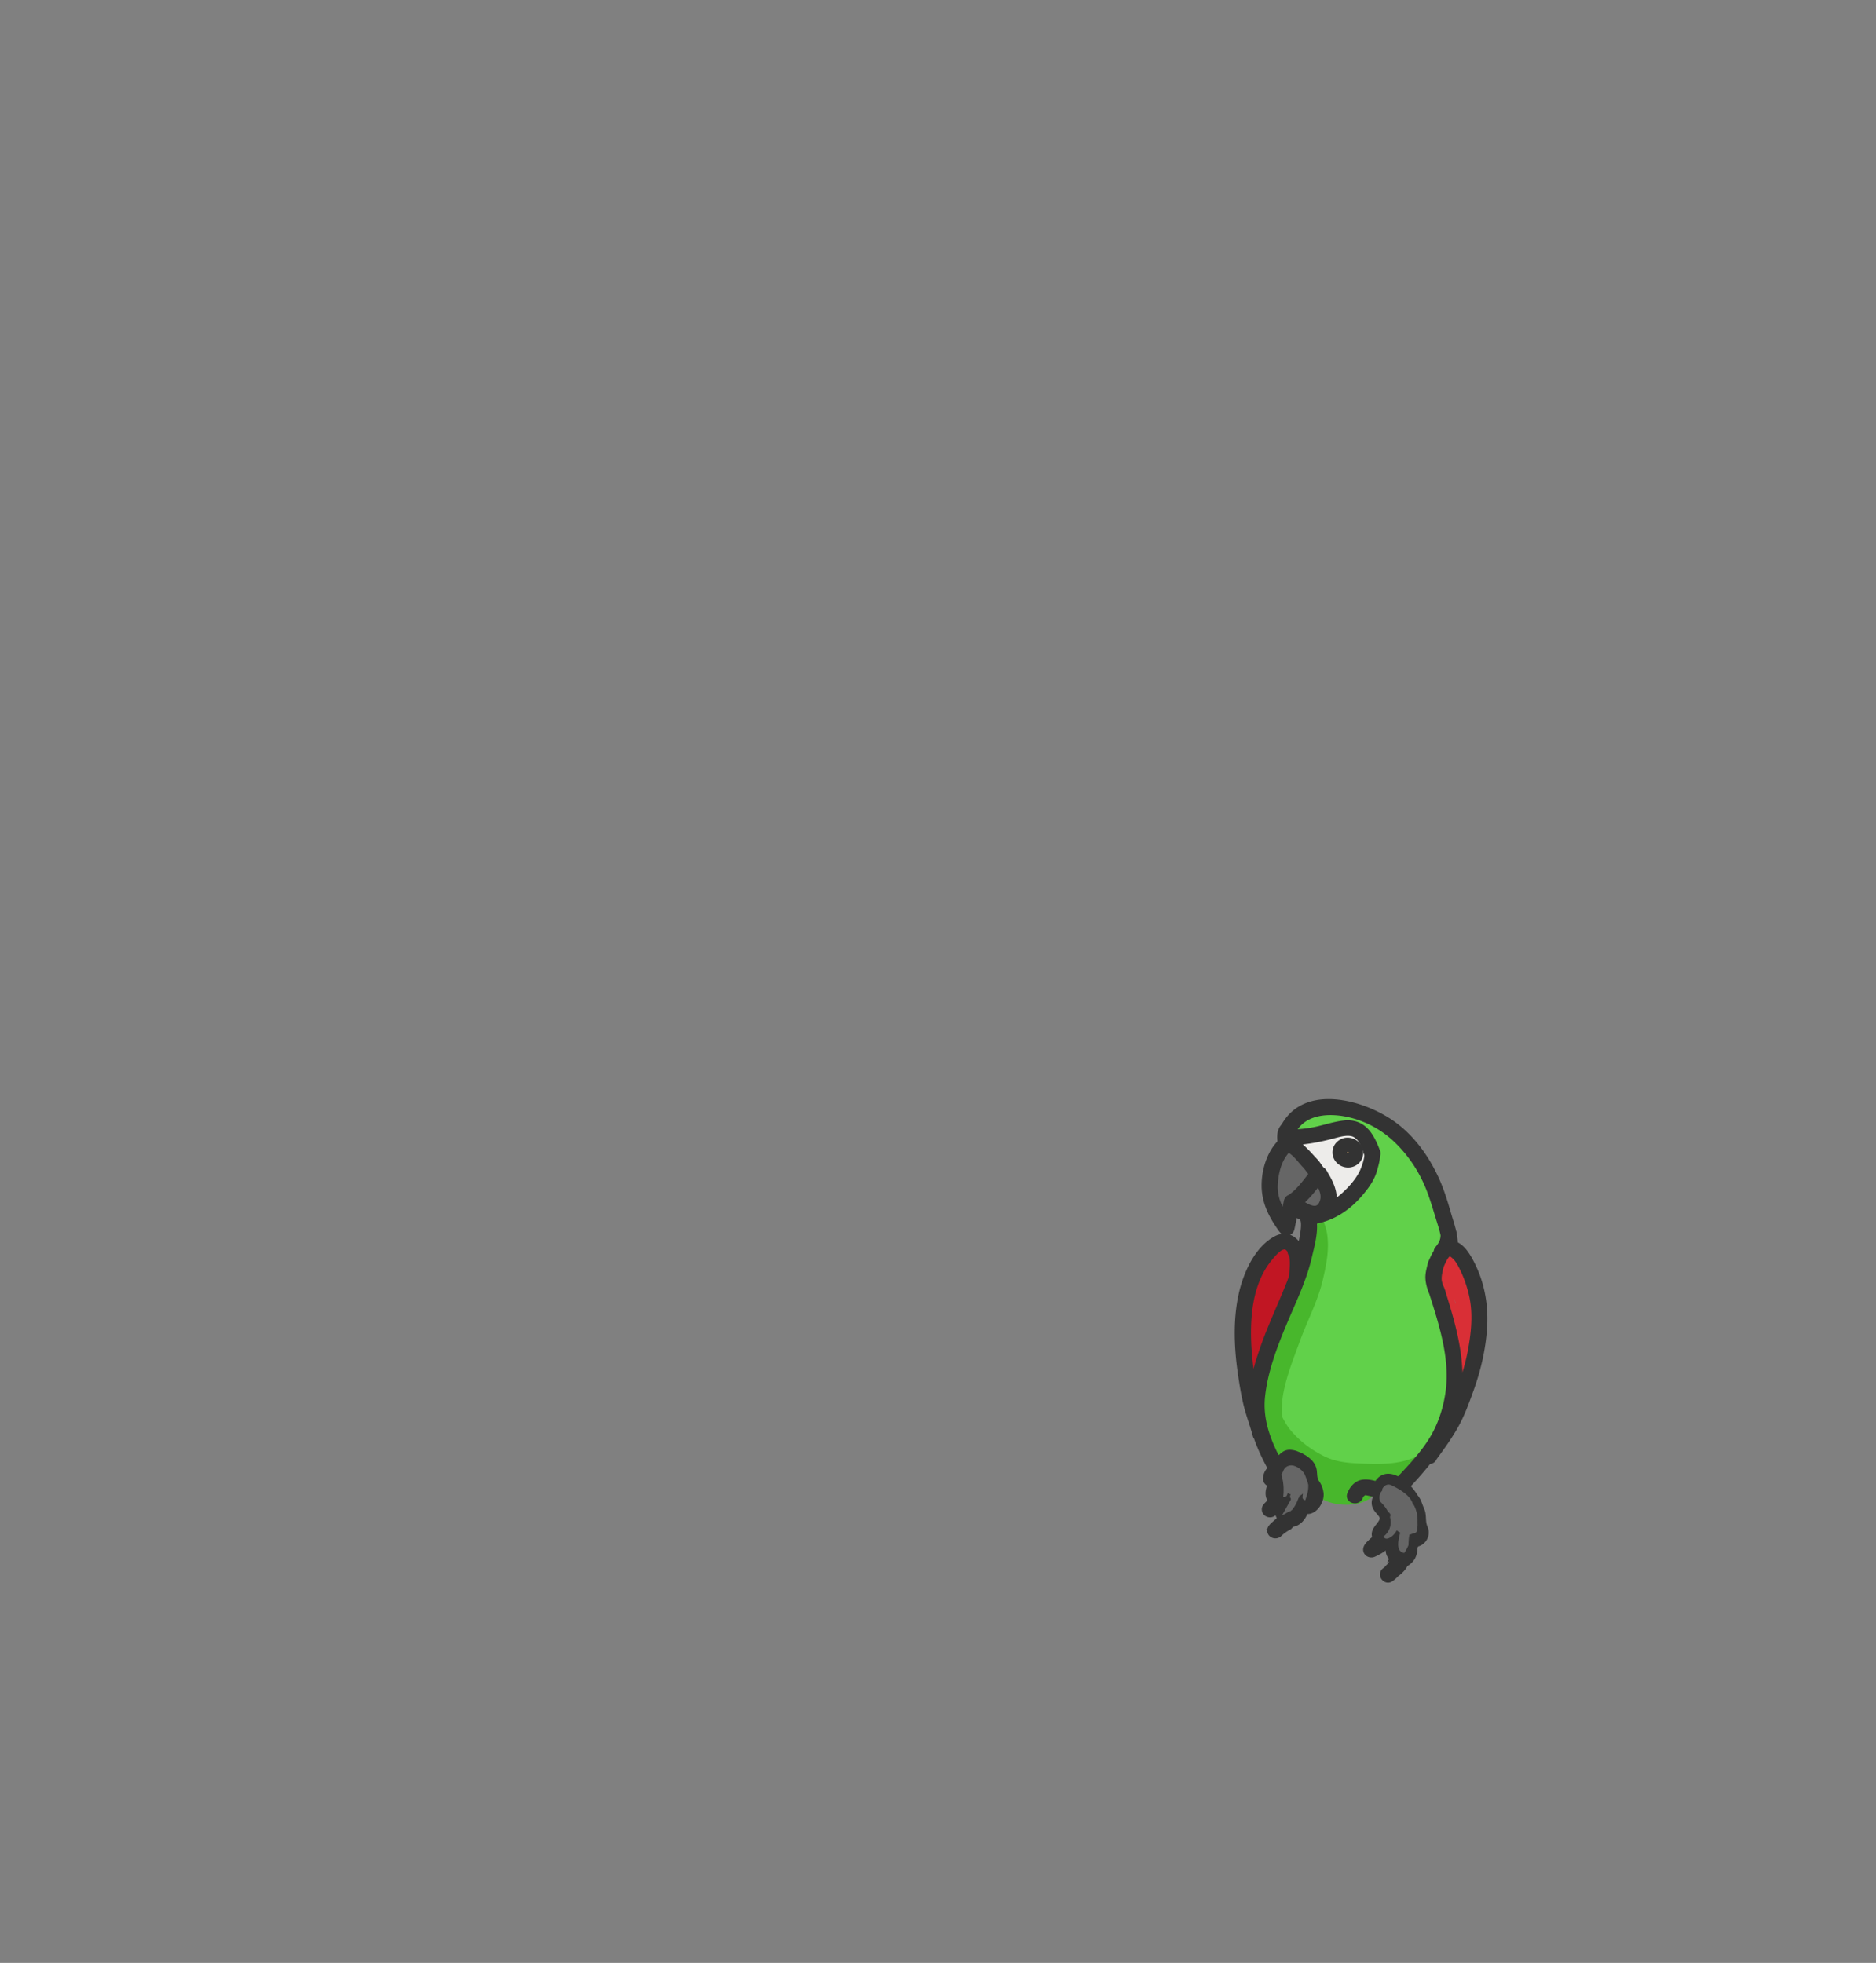 <svg width="1165" height="1219" xmlns="http://www.w3.org/2000/svg" xmlns:xlink="http://www.w3.org/1999/xlink"><rect width="100%" height="100%" fill="#808080" stroke="none"/><defs><path id="a" d="M.822.537h152.585V282.86H.822z"/><path id="c" d="M.822.537h152.585V282.86H.822z"/><path id="e" d="M.822.537h152.585V282.86H.822z"/><path id="g" d="M.822.537h152.585V282.86H.822z"/><path id="i" d="M.822.537h152.585V282.86H.822z"/></defs><g fill="none" fill-rule="evenodd"><g transform="scale(-1 1) rotate(-12 2900.914 4862.466)"><mask id="b" fill="#fff"><use xlink:href="#a"/></mask><path d="M36.657 78.252a2.156 2.156 0 0 0-.805-.944c-.251-1.63-2.098-2.155-3.45-1.59a2.806 2.806 0 0 0-.735.017c-6.35 1.02-11.512 8.493-15.05 13.053-4.242 5.468-8.202 12.339-9.094 19.236-.041.323-.075.636-.114.953-1.23 3.702-1.782 7.559-1.8 11.487-.114.415-.227.83-.36 1.25-1.499 4.706-.937 9.855-.747 14.685.203 5.177.402 10.366.574 15.544.12 3.675-1.002 7.5.528 11.006a.05.05 0 0 0 .015.024c.737 2.372 4.561 2.459 4.821.18.14-.374.137-.816-.042-1.312-.027-2.303 1.155-4.978 1.39-7.252.442-4.273 1.875-8.01 3.344-12.033 3.166-8.683 6.084-17.399 10.573-25.549 3.625-6.583 8.327-12.643 11.12-19.643 2.745-6.882 2.948-12.448-.168-19.112M21.76 107.244c.065-.194.127-.388.195-.582.505-.81.986-1.636 1.45-2.47a36.13 36.13 0 0 1-1.645 3.052" fill="#D92F36" fill-rule="nonzero" mask="url(#b)"/></g><g transform="scale(-1 1) rotate(-12 2900.914 4862.466)"><mask id="d" fill="#fff"><use xlink:href="#c"/></mask><path d="M149.21 130.44c.055-5.852-1.209-10.808-2.622-16.43-.48-1.906-1.25-3.898-2.092-5.68-1.32-2.785-1.782-5.811-3.078-8.602-1.584-3.408-3.664-7.037-8.045-6.575a4.92 4.92 0 0 0-2.196.795c-.61-.266-1.344-.264-2.097.214-5.981 3.795-7.022 11.362-6.13 18.045-.572 1.865-.377 3.632.003 5.739.765 4.25 1.397 8.504 2.12 12.764 2.88 16.958 10.325 34.778 6.442 52.134-.509 2.969 4.062 4.3 4.742 1.265.483-2.822 1.773-5.275 2.95-7.874 1.352-2.987 2.109-6.23 3.342-9.27 2.377-5.85 4.324-11.83 6.036-17.881 1.697-6.005.572-12.495.626-18.645" fill="#C11623" fill-rule="nonzero" mask="url(#d)"/></g><g transform="scale(-1 1) rotate(-12 2900.914 4862.466)"><mask id="f" fill="#fff"><use xlink:href="#e"/></mask><path d="M106.344 24.648c-3.171 0-3.171 4.754 0 4.754 3.17 0 3.171-4.754 0-4.754" fill="#BD9156" fill-rule="nonzero" mask="url(#f)"/></g><g transform="scale(-1 1) rotate(-12 2900.914 4862.466)"><mask id="h" fill="#fff"><use xlink:href="#g"/></mask><path d="M143.394 28.537a12.798 12.798 0 0 0-3.314-.296c-1.472-.548-3.004-1.637-4.036-2.205-2.92-1.612-6.536-2.39-9.625-3.657-5.319-2.18-10.312-4.486-15.824-6.251-3.377-1.084-8.867-.565-11.533 2.01-1.526 1.479-2.72 3.424-3.832 5.202-.4.64-.62 1.471-.832 2.318-.706 1.358-1.377 2.711-1.86 4.182-.287.872.048 1.694.65 2.267-.143 1.014-.132 1.99.012 2.667.964 4.56 1.034 9.315 3.206 13.6 1.367 2.693 3.154 5.014 5.128 7.318 2.284 2.672 4.005 5.058 5.762 8.08 1.23 2.116 4.516 1.109 4.58-1.202.244-8.543 4.53-13.377 10.74-18.986 3.867-3.492 11.084-10.197 17.225-10.615 1.145.27 2.329.362 3.553.15 2.426-.412 2.283-4.069 0-4.582M99.37 26.68c.165-.318.248-.63.273-.932.606-1.098 1.319-2.14 2.063-3.228 1.87-2.733 5.675-2.52 9.418-1.465-.79.667-1.183 1.753-.508 2.893 1.824 3.071-2.748 7.643-5.829 7.132-2.364-.394-4.022-2.142-6.097-3.112.226-.426.453-.854.68-1.288" fill="#EDECEA" fill-rule="nonzero" mask="url(#h)"/></g><g transform="scale(-1 1) rotate(-12 2900.914 4862.466)"><mask id="j" fill="#fff"><use xlink:href="#i"/></mask><path d="M144.255 21.284a.998.998 0 0 1-.221-.112c-.105-.519-.234-1.032-.41-1.318-.38-.628-.949-1.098-1.59-1.484-.301-.55-.566-1.04-.765-1.316-1.31-1.817-2.4-3.726-3.893-5.412-2.631-2.976-7.396-5.15-11.217-6.152-4.526-1.189-9.47-1.976-14.16-2.122-5.39-.17-9.647 2.316-14.88 2.615-4.85.278-7.76 2.179-12.163 3.767-3.632 1.312-6.78 2.692-9.863 5.014-3.198 2.407-6.276 4.465-9.224 7.21-3.082 2.868-7.048 6.58-8.623 10.482-.06.15-.095.29-.124.431-3.114 2.359-5.813 5.739-8.315 8.644-1.443 1.672-2.052 3.677-2.784 5.695-1.105 3.033-2.77 6.027-4.367 8.848-2.443 4.315-7.023 8.954-6.666 14.262.113 1.68 1.211 4.523 1.77 5.976.434 1.127 1.847 2.397 2.424 3.452-.233.451-.317 1-.135 1.63 2.777 9.625-1.494 18.862-6.516 27.057-2.445 3.993-5.597 7.525-7.76 11.726-2.213 4.298-4.589 8.496-6.625 12.883a2.36 2.36 0 0 0 .136 2.316c-.714.905-.977 1.77-1.18 2.975-.49 2.898-1.283 5.382-2.548 8.085-2.55 5.45-2.487 10.987-2.62 16.841-.145 6.373-2.023 11.634-.062 17.981.989 3.19 1.395 6.525 2.26 9.75.812 3.02 3.02 5.38 3.89 8.32.183.618.539 1.039.976 1.311.048.3.166.608.379.92 1.528 2.27 2.37 4.834 3.91 7.128 1.614 2.403 3.156 4.87 4.479 7.434 1.629 3.162 3.975 7.452 8.307 7.374 2.636-.048 4.413.429 6.735 1.625 1.458.751 1.358 2.76 3 3.559 4.3 2.092 11.246 1.49 11.963 7.346.018.125.051.239.081.355 0 1.188.795 2.378 2.38 2.378h20.042c1.146 0 1.87-.624 2.19-1.416 2.06-.668 4.468-2.03 5.1-4.014 1.01-3.175.9-6.051 4.066-8.257 2.085-1.457 7.023-3.102 9.412-1.765 1.857 1.039 3.383 1.882 4.798 3.462.636.712 2.168 1.29 3.122.97 3.03-1.022 4.408-4.956 6.313-7.245.384-.46.75-.944 1.105-1.443a10.812 10.812 0 0 0 2.645-4.064c.453-.616.854-1.255 1.206-1.93 1.041-1.565 2.156-3.035 3.495-4.21 3.103-2.724 4.038-7.867 5.256-11.567 1.789-5.435 1.926-10.676 1.786-16.322-.14-5.716.47-11.362.164-17.096-.063-1.188-.848-1.911-1.774-2.175-.062-3.697.24-7.58-.371-11.16-.643-3.76-2.296-7.107-3.97-10.498-.186-1.703-.57-3.303-1.102-4.976-.796-2.486-1.12-4.71-1.39-7.333-.57-5.52-1.962-10.912-2.705-16.407-.727-5.388-.084-11.042-.433-16.485-.178-2.778-.562-5.496-.494-8.282.08-3.195 1.469-5.857 1.05-9.113-.005-.059-.025-.109-.036-.164.732-.674 1.081-1.72.44-2.82-2.332-4.002-8.724-3.673-12.026-6.61-2.019-1.797-4.24-3.65-5.803-5.838-1.408-1.976-2.667-4.021-4.817-5.288-.08-.047-.162-.076-.242-.111-.715-1.693-1.334-3.417-2.045-4.887-1.74-3.6-2.515-7.704-3.51-11.59-1.067-4.161-1.814-10.268-.938-14.511.702-3.402 5.88-10.57 10.165-10.833 1.241-.077 1.987-.862 2.254-1.77 7.033.19 12.818 4.556 19.102 7.034 5.763 2.27 11.634 4.697 17.87 5.317.02.002.04-.001.063 0 .192.272.414.548.658.849 1.118 1.372 2.716.858 3.53-.272 1.843-.58 2.247-3.794-.155-4.654" fill="#61D14A" fill-rule="nonzero" mask="url(#j)"/></g><path d="M788.012 840.266c4.43-12.553 9.55-24.777 15.173-36.838 3.903-8.375 5.783-17.365 7.703-26.327 1.212-5.666 2.574-12.024.755-17.712-1.83-5.733 5.695-9.111 8.787-3.733 6.849 11.918 3.982 26.51 1.052 39.104-3.061 13.16-9.558 25.254-14.182 37.931-3.864 10.588-8.067 20.933-10.247 32.036-.967 4.927-1.185 9.975-.912 14.991 1.533 2.905 3.093 5.805 5.193 8.335 5.769 6.953 13.33 12.653 21.553 16.588 7.544 3.61 16.133 4.073 24.349 4.333 12.98.412 23.08.314 34.857-5.486 2.24-1.103 4.68.351 5.518 2.339-.066.006-.128.001-.196.016-.162.034-.31.088-.47.129-.606-1.211-2.491-1.633-3.47-.128a22.07 22.07 0 0 0-1.61 2.955c-2.563 2.37-4.38 5.7-6.19 8.776-4.917 2-10.381 3.02-15.764 3.603.34.774.5 1.622.407 2.46a4.836 4.836 0 0 1-1.904 3.32l-1.113.63a5.182 5.182 0 0 1-2.561.35c-.333-.084-.664-.166-.997-.251-4.82 6.194-14.731 7.49-22.23 6.522-8.094-1.045-14.31-4.352-18.611-11.12-1.841-2.894-.577-5.971 1.732-7.768-4.951-2.555-9.646-6.019-13.931-9.837-2.208 3.494-6.962 5.393-10.545 1.746-7.962-8.104-9.447-21.211-9.464-32.02-.022-11.961 3.374-23.768 7.318-34.944z" fill="#48B72C" fill-rule="nonzero"/><g fill-rule="nonzero"><path d="M810.762 740.7c1.21-1.33 3.234-5 5.57-5.843.094-1.77 2.337-3.307 4.053-1.707 5.81 5.42 7.494 16.057-1.325 19.235-1.675.603-3.984-.04-5.634-.443-2.095-.512-4.484-.918-6.363-1.987-4.847-2.76 1.824-7.197 3.7-9.255" fill="#666"/><path d="M793.214 719.412c1.767-4.027 3.859-8.404 8.888-6.572 2.704.987 5.128 3.579 6.957 5.624 1.96 2.196 4.277 3.935 5.645 6.565.355.68.398 1.617.109 2.372.576.654.869 1.564.496 2.553-.467 1.239-1.26 2.261-2.164 3.217a1.87 1.87 0 0 1-.247 1.618c-1.837 2.81-4.401 5.302-6.537 7.936-1.465 1.81-3.264 2.668-4.43 4.804-1.36 2.492-1.477 5.901-2.154 8.624-.458 1.847-3.388 2.736-4.453.774-3.338-6.136-5.045-12.662-6.315-19.435-1.252-6.658 1.607-12.152 4.205-18.08" fill="#666"/><g fill="#333"><path d="M830.19 714.332c.777-3.65 4.476-5.965 8.246-5.164 3.77.802 6.208 4.42 5.432 8.07-.776 3.65-4.474 5.966-8.245 5.165-3.77-.802-6.208-4.423-5.432-8.071zm6.423 3.419c1.12.238 2.218-.451 2.448-1.534.23-1.082-.492-2.158-1.612-2.397-1.12-.238-2.22.451-2.45 1.534-.23 1.082.493 2.159 1.614 2.397z"/><path d="M835.105 724.844c5.162 1.097 10.226-2.073 11.287-7.068 1.062-4.996-2.274-9.951-7.436-11.048-5.163-1.098-10.225 2.072-11.287 7.068-1.062 4.995 2.274 9.95 7.436 11.048zm2.027-9.534a.49.49 0 0 1 .39.58.49.49 0 0 1-.592.37.49.49 0 0 1-.39-.579.493.493 0 0 1 .592-.371z"/><path d="M796.82 763.68a2.672 2.672 0 0 1-.38-.432c-6.262-8.8-10.682-17.273-10.382-28.136.24-8.725 3.163-18.486 9.432-24.901.059-.254.168-.493.332-.707.074-1.237-.155-2.585-.098-3.792.09-1.93.404-3.557 1.587-5.13.078-.102.173-.191.274-.272a2.39 2.39 0 0 1 .603-.82c13.653-24.288 50.328-13.494 68.344.568 10.54 8.228 18.41 19.402 24.018 31.217 3.49 7.349 5.84 15.102 8.083 22.862 1.043 3.618 2.282 7.211 3.126 10.86.142.267.242.576.273.932.018.138.007.277.019.416.454 2.256.729 4.537.684 6.863 4.933 1.452 8.463 7.932 10.408 11.738 6.653 13.005 8.782 26.946 7.64 41.183-1.033 12.9-4.052 25.338-8.47 37.472-2.55 7.008-5.04 13.933-8.615 20.52-3.968 7.316-8.93 14.15-13.87 20.87-.327 1.058-1.305 1.908-2.75 1.6l-.188-.039c-4.35 5.63-9.182 11.02-14.184 16.343-.035.039-.076.063-.112.097 2.326 2.16 4.3 4.667 5.5 6.898.054.05.11.09.16.15 1.94 2.2 2.362 4.63 3.53 7.233.696 1.553.982 2.748 1.089 4.426.185 2.908.123 4.79 1.299 7.524 1.68 3.904-1.044 8.369-4.78 8.88-.52.634-1.093 1.239-1.616 1.886-.032 4.3-.747 8.008-5.616 10.731-.07.04-.14.06-.21.092-.34.758-.694 1.512-1.2 2.169-1.17 1.522-2.56 2.804-4.118 3.921-.116.128-.247.244-.365.37-.067.072-.133.144-.207.203-.858.87-1.777 1.695-2.797 2.426-2.536 1.816-5.22-2.208-2.702-4.013.6-.43 1.149-.911 1.67-1.413.154-.332.37-.591.627-.789.218-.24.464-.472.727-.695a17.82 17.82 0 0 0 2.812-4.998c-2.054-1.148-3.437-3.018-3.275-5.527-.078-.914.365-1.63.957-2.713.189-.347.348-.75.487-1.175-.982.493-2.172.675-3.603.382-2.148 2.443-5.102 4.06-8.105 5.483-2.224 1.053-4.485-.818-3.536-3.119.577-1.403 1.93-2.51 3-3.563.83-.817 1.975-1.6 2.814-2.515-.83-1.352-1.027-2.977-.04-4.754 1.738-3.121 6.035-6.052 3.54-9.881-1.362-2.095-3.771-3.861-4.174-6.437-.347-2.208.759-5.024 2.657-6.281-.036-.008-.067-.004-.106-.013l-8.404-1.786c-2.052-.436-4.1 1.476-4.726 3.285-.988 2.863-5.81 1.874-4.807-1.022.926-2.684 3.22-5.807 6.128-6.7 3.188-.983 6.912.065 10.303.957 2.89-6.357 8.32-5.729 13.275-2.593.08-.121.163-.242.274-.358 7.43-7.906 14.945-15.724 20.66-24.94 5.63-9.075 8.984-19.258 10.487-29.757 3.004-20.998-3.817-42.207-10.158-62.17-1.175-2.776-2.02-5.562-2.25-8.574-.23-3.006.684-6.056 1.354-8.964.018-.116.046-.232.083-.35l.022-.095c.07-.324.198-.59.354-.822.939-2.09 1.944-4.395 3.283-6.366-.037-.545.119-1.118.577-1.646 2.459-2.836 3.803-5.71 3.69-9.144-.67-3.3-1.723-6.545-2.734-9.796-2.038-6.543-3.867-13.074-6.414-19.465-4.503-11.295-11.354-21.632-20.275-30.146-8.682-8.286-19.53-14.038-31.405-16.41-12.975-2.591-27.74-.862-34.213 11.467-.126.24-.294.453-.494.63-.133.329-.33.62-.59.852 6.044-.123 11.844-.655 17.768-2.062 5.304-1.26 10.476-2.928 15.925-3.564 11.81-1.375 16.38 7.913 19.866 17.08.286.754.18 1.406-.147 1.912-.003 2.946-1.003 6.13-1.678 8.632-1.54 5.701-4.978 10.37-8.785 14.822-7.52 8.795-17.012 15.233-28.807 16.98-.077.012-.145.006-.22.012 1.388 7.087-1.58 16.976-2.6 21.605-3.3 15.016-10.361 29.038-16.217 43.176-5.964 14.398-11.462 29.06-13.097 44.641-1.572 14.998 3.748 28.466 10.767 41.55.216-.912.486-1.731 1.26-2.442 2.13-1.961 3.475-3.84 6.804-3.417 2.732.348 4.874 1.279 6.93 2.683.208.066.422.154.64.298 2.956 1.938 5.423 4.26 5.784 7.912.27 2.725.093 4.935 1.774 7.363 1.345 1.945 1.977 3.633 2.342 5.929.87 5.45-4.81 12.65-9.223 10.122-.18.631-.363 1.263-.58 1.88-.96 2.723-3.634 6.21-6.94 6.594 3.71-1.551 5.309-5.524 7.414-8.682.519-.78.332-1.515-.17-2.019.2-.485.394-.973.575-1.46.847-2.274-2.646-4.073-3.5-1.779-.35.947-.731 1.882-1.145 2.803.229-1.11.372-2.055.443-2.504.634-4.046.416-8.354-.132-12.414-.36-2.667 3.313-3.177 4.538-1.259-.344-2.592-.152-5.093-2.043-7.131a2.593 2.593 0 0 1-.88-.492c-3.432-2.874-8.221-4.697-9.477.77-.6 2.606-3.07 3.369-4.791 4.71 1.999 2.181 1.606 5.476.725 8.17-.352 1.082-1.493 3.428-.186 4.281.316.208.665.35 1.032.44.068.011.138.02.206.036.864.16 1.79.024 2.555-.359.604-3.325.079-6.67-.918-9.894-.326-.46-.486-1.052-.336-1.758l.04-.187c.488-2.295 3.976-2.503 4.732-.222 1.177 3.564 1.863 7.097 1.512 10.84-.21 2.227-.616 4.244-1.364 6.354-.277.782-.631 1.581-.912 2.363l.766-3.606c.51-2.4-3.336-3.218-3.846-.818l-1.846 8.685c-.51 2.4 3.336 3.218 3.846.818l.64-3.008c-.01.338.04.675.149.995.439.175.832.457 1.118.828.203.041.399.12.588.218a12.296 12.296 0 0 1-2.82 2.116c-1.814.982-.657 3.324 1.03 3.456a1.98 1.98 0 0 0 1.32.096c.039-.008.073-.021.112-.033-2.291 2.696-5.04 4.977-8.306 6.536-2.517 1.202-4.865-1.396-3.176-3.62 1.488-1.964 4.522-3.767 6.03-6.018-1.415-1.509-2.067-3.465-1.482-5.949.082-.34.186-.675.3-1.004-.401.377-.84.729-1.304 1.06-.778.554-1.624 1.02-2.42 1.55-1.04.698-1.701 1.44-3.125 1.136-1.88-.4-2.502-2.578-1.33-3.94.728-.852 1.572-1.59 2.38-2.37.436-.416.996-.938 1.244-1.534-.136-.13-.274-.257-.4-.4-1.6-1.79-1.685-4.081-1.2-6.283.23-1.035.638-2.039.948-3.054.125-.408.206-.824.26-1.246-1.451.17-3.26-.95-3.08-2.836.237-2.461 1.268-4.323 3.315-5.772-3.53-6.474-6.803-13.09-9.123-19.995a2.204 2.204 0 0 1-.63-1.087c-1.64-6.394-4.08-12.541-5.638-18.972-1.66-6.865-2.774-13.859-3.74-20.83-2.131-15.412-2.677-31.478.53-46.714 2.579-12.248 9.136-27.822 20.74-34.457 7.464-4.268 12.289.928 15.432 6.887.177-.783.348-1.564.507-2.35.653-3.25 4.803-18.211-.447-19.854-1.271-.397-1.824-1.464-1.814-2.49a47.544 47.544 0 0 1-2.177-1.512l-2.56 12.042c-.496 2.309-3.432 2.238-4.488.728v.001zm81.244 186.408c.182.003.37.023.573.068.288.063.54.158.768.269-.3-.698-.6-1.396-.907-2.09-.04-.095-.073-.19-.108-.287-.122.69-.228 1.366-.326 2.04zm-14.408-27.514c-2.346-.815-3.215.708-3.85 2.332.2.814-.02 1.731-.593 2.344.62 0 1.278.142 1.966.5 2.8 1.455.58 5.676-2.231 4.216a5.697 5.697 0 0 0 1.445 3.17c.732 1 1.58 1.927 2.337 2.91.9 1.172 1.842 2.915 1.893 4.387.067 1.88-.335 3.278-1.204 4.943-.496.954-1.334 1.824-2.022 2.642l-.876 1.031c-.358 1.169-.5 1.978-.43 2.44a2.81 2.81 0 0 1 1.053.196c.552-.343 1.317-1.04 2.299-2.098.08-1.27.996-2.05 2.013-2.308 1.865-2.415 2.685-5.744 2.855-8.691.097-1.687-.438-3.333-.928-4.93-.274-.886-2.313-4.676-1.662-4.537-3.1-.66-2.11-5.312.989-4.653 3.675.78 5.74 8.01 6.212 11.012.758 4.804-.365 10.49-3.37 14.5.808 3.202.359 6.902-1.101 9.904.473-.372 1.065-.607 1.798-.71.717-.104 1.878.148 2.626.553.043-.262.078-.527.104-.798-.306-.462-.473-1.047-.415-1.724.083-.994.193-1.983.36-2.967a39.217 39.217 0 0 1-.088-2.582c.04-4.123.853-8.061 1.555-12.096.982-5.61-.227-10.418-4.165-14.723-1.765-1.93-4.081-3.397-6.57-4.263zm29.036-128.599c0 1.966.586 3.898 1.32 5.754.17.218.318.467.416.777l.28.887.27.614c.137.311.193.602.2.877 6.49 20.568 12.444 41.505 9.83 63.108-.08.657-.171 1.306-.267 1.953.529-.975.981-1.99 1.353-3.036.203-.569.564-.98.993-1.258 2.896-8.103 5.464-16.21 7.032-24.712 2.03-11.004 3.234-22.424.96-33.522a76.024 76.024 0 0 0-6.765-19.326c-1.563-3.06-3.613-6.326-6.728-8.079-3.577-2.015-6.432 5.35-7.608 8.167-.583 2.575-1.288 5.134-1.286 7.796zm-81.485 137.633c.395.24.74.59.977 1.08 1.26-.625 1.972-1.698 2.135-3.221.35-1.637.11-3.214-.716-4.725-.73-1.267-1.817-2.345-2.353-3.723-.048-.124-.086-.251-.127-.378.409 3.609.5 7.328.084 10.967zm-7.666-147.744a34.912 34.912 0 0 0-.174-2.664c-.041-.407-.094-.812-.16-1.215-.174-1.17-.738-.924.622-.434l-.003-.01c-1.337-.52-1.82-1.804-1.641-2.913a13.246 13.246 0 0 0-1.606-1.94c-4.54-4.441-11.05 4.053-13.435 7.066-8.323 10.504-11.707 24.285-12.563 37.35-.814 12.426.27 24.958 2.177 37.28.332 2.133.7 4.258 1.093 6.38.375-.634.696-1.293.805-2.01.033-.223.097-.418.173-.599 1.37-7.847 3.79-15.588 6.323-22.832 4.786-13.685 11.066-26.778 16.388-40.255a162.038 162.038 0 0 0 1.654-4.387c.062-2.95.404-5.86.347-8.817zm34.649-43.97c3.22-3.288 6.152-6.94 8.25-11.005 1.189-2.305 4.405-10.47 2.995-13.093a2.476 2.476 0 0 1-.301-1.073c-1.422-3.892-3-7.955-6.606-10.371-4.466-2.996-11.3-.717-15.93.484-8.75 2.268-16.97 3.723-26.01 3.892-.002.003 0 .004 0 .005 3.459.706 6.453 3.437 8.973 5.894 2.344 2.287 4.53 4.782 6.768 7.17 1.384 1.48 2.457 3.555 3.85 5.096.416.164.802.461 1.11.933l.178.273c.37.33.594.693.68 1.068 3.66 5.862 7.162 13.42 4.365 19.893 4.288-2.351 8.1-5.518 11.678-9.167v.001zm-15.948 6.165c1.365-4.477-.942-9.14-3.412-13.116-3.788 4.846-7.646 10.038-12.512 13.85 5.302 3.985 13.22 8.141 15.924-.734zm-6.594-16.949c-1.69-2.02-3.132-4.418-4.936-6.238-2.288-2.31-7.32-9.63-11.355-9.645-5.962 5.998-8.217 15.009-8.443 23.195-.21 7.542 2.783 13.93 6.744 20.044l2.214-10.418c.205-.965.84-1.51 1.59-1.71 5.69-3.713 10-9.878 14.186-15.228z"/><path d="M794.327 764.65c-5.831-8.195-11.18-17.458-10.842-29.637.28-10.197 3.91-19.914 9.74-26.13.012-.026.025-.053.036-.08-.006-.358-.03-.745-.055-1.149-.044-.674-.088-1.37-.055-2.088.092-1.964.41-4.266 2.075-6.475.078-.104.163-.204.256-.302.174-.296.38-.57.616-.822 7.543-13.1 22.166-18.082 41.217-14.033 10.876 2.312 22.396 7.615 30.815 14.186 10.014 7.817 18.342 18.628 24.757 32.135 3.556 7.488 5.92 15.266 8.225 23.239.34 1.177.7 2.352 1.06 3.525.72 2.34 1.46 4.754 2.038 7.197.259.593.397 1.232.408 1.879.379 1.932.602 3.733.673 5.456 4.568 2.306 7.796 7.693 10.156 12.309 6.488 12.685 9.148 26.983 7.905 42.496-1 12.479-3.816 24.943-8.608 38.106l-.186.51c-2.46 6.762-5.002 13.751-8.577 20.336-3.86 7.115-8.554 13.675-13.844 20.874a4.76 4.76 0 0 1-4.005 2.95c-3.29 4.18-7.074 8.548-11.997 13.843 1.625 1.753 3.039 3.645 4.045 5.431l.024.026c1.672 1.898 2.396 3.853 3.097 5.744.272.734.529 1.427.842 2.127.809 1.803 1.174 3.282 1.3 5.277.028.413.05.806.07 1.183.118 2.152.195 3.574 1.033 5.525 1.112 2.577.917 5.486-.53 7.98-1.176 2.024-3.064 3.498-5.182 4.092l-.25.284-.25.286c-.143 4.274-1.19 8.558-6.38 11.679-.307.633-.663 1.275-1.131 1.882-1.221 1.593-2.68 3-4.455 4.294a3.39 3.39 0 0 1-.105.103l-.083.082a4.61 4.61 0 0 1-.312.312 23.928 23.928 0 0 1-3.058 2.638c-1.146.82-2.5 1.119-3.814.84-1.881-.4-3.444-1.97-3.892-3.907-.44-1.912.29-3.82 1.906-4.978.363-.261.727-.562 1.13-.935.247-.396.55-.751.909-1.06.193-.204.403-.406.63-.607a14.81 14.81 0 0 0 1.163-1.73l-1.582 1.244 1.3-2.669c-1.313-1.477-2.02-3.288-2.027-5.261-2.015 1.589-4.294 2.78-6.522 3.835-1.13.536-2.346.686-3.522.436-1.45-.308-2.68-1.204-3.373-2.461-.724-1.31-.791-2.834-.19-4.294.675-1.64 1.965-2.865 3-3.849.188-.178.372-.353.549-.528.436-.427.907-.818 1.362-1.196.085-.071.17-.14.252-.21-.474-1.74-.227-3.568.738-5.305.555-.998 1.27-1.91 1.964-2.79 2.09-2.657 2.387-3.469 1.673-4.567-.358-.55-.852-1.125-1.376-1.735-1.31-1.522-2.795-3.25-3.173-5.674-.26-1.646.036-3.43.74-5.013l-4.566-.97c-.396-.085-1.437.724-1.765 1.667-.851 2.465-3.427 3.837-6.122 3.264-1.407-.3-2.594-1.116-3.257-2.24-.646-1.097-.758-2.408-.315-3.691 1.047-3.033 3.708-7.015 7.762-8.261 2.89-.89 5.85-.455 8.105.024.57.121 1.13.255 1.683.393 2.362-3.592 6.014-5.118 10.275-4.212 1.218.258 2.474.71 3.756 1.348l.059-.062c6.85-7.282 13.936-14.81 19.232-23.35 5.195-8.373 8.609-18.071 10.149-28.827 2.897-20.263-3.61-40.75-9.902-60.562l-.132-.416c-1.404-3.344-2.165-6.281-2.392-9.235-.226-2.922.443-5.682 1.088-8.35.104-.428.206-.854.304-1.275.03-.166.068-.33.115-.493.113-.508.307-.993.58-1.444l.096-.216c.824-1.838 1.749-3.9 2.94-5.781.12-.895.506-1.732 1.138-2.461 2.17-2.504 3.133-4.758 3.1-7.278-.578-2.779-1.43-5.501-2.33-8.382l-.3-.962c-.431-1.393-.86-2.787-1.283-4.183-1.522-4.999-3.098-10.167-5.065-15.102-4.41-11.065-11.212-21.18-19.67-29.249-8.416-8.033-18.826-13.492-30.098-15.735-6.646-1.327-22.215-3.03-29.965 7.798 4.482-.296 8.466-.878 12.278-1.783 1.496-.356 2.98-.744 4.466-1.132 3.78-.988 7.688-2.01 11.764-2.486 2.27-.264 4.424-.184 6.403.237 9.224 1.96 13.207 10.57 16.217 18.492.438 1.155.435 2.328 0 3.376-.103 2.712-.865 5.463-1.485 7.702l-.266.961c-1.703 6.307-5.468 11.306-9.284 15.77-8.11 9.485-17.577 15.35-28.154 17.456.454 6.008-1.212 12.883-2.365 17.633-.223.921-.424 1.747-.58 2.45-2.59 11.783-7.466 22.999-12.18 33.846-1.39 3.193-2.824 6.496-4.165 9.736-5.387 13.002-11.272 28.196-12.927 43.969-1.413 13.482 3.164 25.741 8.464 36.254l.018-.017c1.77-1.706 3.972-3.832 8.088-3.31 1.013.13 1.974.337 2.907.613a23.5 23.5 0 0 0 2.785 1.1c.71.354 1.415.754 2.123 1.223.316.13.606.28.876.46 2.966 1.945 6.435 4.813 6.926 9.77.05.52.087 1.021.123 1.511.14 1.964.233 3.262 1.22 4.686 1.52 2.196 2.318 4.211 2.755 6.951.593 3.721-1.148 8.286-4.237 11.098-1.791 1.634-3.808 2.46-5.783 2.391-1.33 3.48-4.554 7.322-8.73 7.914-.44.499-.891.977-1.353 1.436l-.051.115a23.544 23.544 0 0 0-6.658 4.797c-.215.11-.427.228-.646.332-1.127.538-2.34.693-3.506.445-1.672-.356-3.036-1.49-3.647-3.032-.28-.7-.387-1.46-.31-2.21l-.55.064c-.013-.116-.03-.233-.046-.349l.69-.288a5.26 5.26 0 0 1 .952-1.993c.84-1.108 1.98-2.09 3.084-3.037.62-.536 1.254-1.082 1.802-1.625a8.18 8.18 0 0 1-.73-1.761c-.946.679-2.354 1.616-4.595 1.14-1.726-.368-3.107-1.551-3.691-3.165a4.877 4.877 0 0 1 .889-4.83c.638-.745 1.314-1.38 1.968-1.996l.37-.348c-1.18-1.974-1.462-4.383-.842-7.183.158-.718.374-1.381.593-2.02-1.7-1.003-2.702-2.826-2.51-4.826.233-2.448 1.11-4.46 2.667-6.097-2.72-5.077-5.882-11.428-8.196-18.175a4.788 4.788 0 0 1-.847-1.748c-.76-2.963-1.724-5.958-2.655-8.857-1.058-3.285-2.15-6.682-2.99-10.147-1.79-7.4-2.916-14.803-3.784-21.07-2.521-18.23-2.34-33.782.557-47.545 1.32-6.279 6.81-27.436 21.935-36.084 1.662-.95 3.304-1.546 4.915-1.785a4.976 4.976 0 0 1-1.074-.994c-.2-.2-.382-.417-.546-.648zm86.04 178.31c-.02-.361-.041-.74-.067-1.138-.09-1.41-.312-2.313-.878-3.576-.383-.853-.68-1.657-.97-2.437-.6-1.617-1.076-2.903-2.076-4.075l-.253-.24c1.013 2.65 1.365 5.508 1.067 8.605l.346-1.933 3.303 9.148.02.063c.01.02.018.04.026.06-.358-1.54-.435-2.94-.52-4.476l.002-.001zm-3.723 14.414a34.8 34.8 0 0 0 .72-.837l.627-.768 1.006-.138c.865-.12 1.7-.675 2.297-1.512l-3.014-1.46a.65.65 0 0 0-.21-.07l-2.625-.031c-.017.384-.028.77-.032 1.155-.007.744.034 1.536.084 2.42l.014.274-.044.27a32.17 32.17 0 0 0-.335 2.768c-.01.108.01.152.009.152l.06.093.007-.598.535-.662c.29-.36.595-.71.9-1.056zm-7.058 12.414l.376-.835.845-.395.138-.059c1.636-.933 2.66-1.956 3.292-3.186l-2.598-1.41a2.482 2.482 0 0 0-.608-.205 2.374 2.374 0 0 0-.38-.053c-.18.025-.427.079-.563.188l-2.498 1.966a.58.58 0 0 0 .064.036l1.893 1.059-.731 1.975a20.269 20.269 0 0 1-3.08 5.528c1.159-.902 2.124-1.863 2.94-2.925.34-.442.614-1.023.91-1.684zm-6.77-44.864a3.755 3.755 0 0 0-.154-.049 3.58 3.58 0 0 0-.215.4c.004.088.008.176.007.265.17-.198.36-.38.56-.547l-.197-.069zm-5.274 28.89c-.113-.756-.012-1.648.337-2.916-.186.26-.358.528-.516.806-.47.845-.477 1.55-.023 2.286l.3.491-.098-.668v.001zm6.819-18.712a43.677 43.677 0 0 1-.79-1.766c-.26.26-.546.488-.852.68.3.391.627.785.968 1.194.373.448.745.897 1.1 1.358.098.127.214.283.34.465-.047-.16-.096-.323-.147-.485l-.06-.19c-.062-.185-.35-.804-.56-1.256zm-2.888 10.39c.46-1.047.617-1.904.578-3.007-.01-.292-.114-.675-.286-1.091.4 1.478.196 2.854-.292 4.098zm6.689-14.366c-.668-1.223-1.372-2.065-1.972-2.217l-.988 4.65a2.524 2.524 0 0 0 2.285-.667c.475-.46.722-1.106.675-1.766zm.082.152c.195.5.58 1.332.809 1.827.048.106.096.206.139.302a18.61 18.61 0 0 0-.948-2.13v.001zm-1.192 21.262l-.254-1.01-.66.167c-.074.018-.123.05-.125.079l-.055.858-.591.636c-1.155 1.246-2.05 2.048-2.814 2.524l-1.152.658-1.227-.466-2.29.044-.82.893c-.59.644-1.261 1.201-1.854 1.692-.393.327-.764.635-1.046.913-.197.194-.404.391-.613.59-.726.689-1.477 1.401-1.793 2.049 2.66-1.262 5.372-2.726 7.23-4.84l.98-1.114 1.49.305c.754.154 1.373.102 1.893-.16l3.99-2.007c-.044-.61-.14-1.216-.29-1.81v-.001zm-2.597 23.256l1.723 1.568-1.676-1.669-.047.101zm21.97-71.892l.976.208.079-.257.243-.331c5.266-7.162 9.93-13.653 13.69-20.59 3.026-5.57 5.234-11.336 7.45-17.392l-.335.216a24.12 24.12 0 0 1-1.511 3.385l-6.942 12.634 1.43-9.602c-1.95 8.734-5.161 16.737-9.582 23.863-1.694 2.728-3.545 5.34-5.498 7.866zm8.84-109.896c.003 1.288.324 2.71 1.042 4.577.252.383.448.791.582 1.218l.242.76.21.484c.202.454.33.925.384 1.406 5.247 16.644 9.92 33.061 10.44 49.825 1.317-4.34 2.529-8.98 3.42-13.812 1.687-9.142 3.322-21.11.97-32.595a73.31 73.31 0 0 0-6.545-18.694c-1.257-2.46-3.028-5.465-5.645-6.978-.565.266-1.75 1.518-3.836 6.556l-.302 1.146c-.495 2.116-.961 4.116-.96 6.107h-.001zm.216-16.142c1.346-1.65 3.013-2.82 5.072-2.698l-.43-.126.037-1.912c.03-1.642-.112-3.373-.437-5.266-.137 3.417-1.503 6.529-4.26 9.723l.018.28v-.001zm-75.52-89.909c-4.132.567-8.288 1.88-11.97 4.4 3.389-2.214 7.428-3.696 11.97-4.4zm-7.321 225.888a5.8 5.8 0 0 0-.868-2.447c.425.808.69 1.632.868 2.447zm-13.87 24.113l1.93.22.469-1.137c.47.187.906.435 1.296.733l.15-.733-3.445-.963-.4 1.88zm4.955-21.964c.115.348.223.692.327 1.032.23-.402.523-.767.88-1.084.727-.648 1.656-1.054 2.655-1.185-.131-.585-.32-1.07-.623-1.502a5.293 5.293 0 0 1-.941-.633c-1.32-1.103-2.664-1.862-3.691-2.08-.64-.136-1.192-.253-1.604 1.544-.063.27-.138.528-.226.773 1.535.476 2.72 1.62 3.223 3.135zm-9.55 33.183l-.906.105c-.34.314-.645.617-.896.909.617-.308 1.22-.646 1.803-1.014h-.001zm8.354-43.647c-.32-.063-.642-.115-.965-.156-1.112-.141-1.737.077-2.622.809 1.12-.597 2.38-.771 3.587-.653zm-12.8 30.996c.368-.246.747-.481 1.127-.713.417-.257.835-.513 1.233-.797.388-.276.74-.561 1.044-.847l1.462-1.37.25-1.18-.096-.018-.057-.006-.063-.016-.12-.017-.118-.03a6.264 6.264 0 0 1-1.147-.402l.168.158-.645 1.553c-.434 1.046-1.232 1.811-1.808 2.36-.205.198-.41.393-.618.587-.401.376-.785.738-1.14 1.108.169-.122.343-.246.528-.37zm-.276-18.2c.017.02.085.067.195.091l2.102-.244a2.386 2.386 0 0 0-.24-.308l-1.487-1.621c-.302.6-.485 1.282-.57 2.083v-.001zm46.86-180.167c3.48-3.552 6.039-6.96 7.822-10.413 1.7-3.298 3.544-9.466 3.02-10.82a4.985 4.985 0 0 1-.554-1.688c-1.428-3.886-2.778-7.001-5.518-8.838-.585-.393-1.257-.666-2.053-.835-3.054-.65-7.094.439-10.34 1.313-.483.129-.95.255-1.397.371-6.684 1.733-12.57 2.854-18.25 3.456a57.242 57.242 0 0 1 2.33 2.171c1.689 1.648 3.297 3.4 4.852 5.093.666.723 1.328 1.445 1.999 2.16.84.899 1.535 1.91 2.207 2.888.47.685.92 1.34 1.38 1.899a5.05 5.05 0 0 1 1.65 1.595l.02.032a4.6 4.6 0 0 1 1.033 1.626c3.637 5.888 5.49 11.025 5.58 15.528 2.056-1.554 4.115-3.393 6.218-5.538zm-25.854 8.443c1.778 1.1 3.37 1.814 4.693 2.095 1.633.347 3.47.401 4.62-3.376.758-2.486-.008-5.196-1.272-7.787-2.478 3.156-5.064 6.31-8.04 9.068h-.001zm-4.345 37.248c.035 1.836-.073 3.637-.178 5.378a94.856 94.856 0 0 0-.165 3.398 125.687 125.687 0 0 0 2.77-8.632l-1.271-2.408.763 2.132-1.95-.702c.016.288.026.564.03.834zm5.866-28.363l2.747-.195c.046-.005.09-.005.137-.007a39.29 39.29 0 0 0 6.88-1.685l1.626-3.76c-2.002 3.241-5.25 4.59-9.256 3.738-1.677-.356-3.514-1.107-5.49-2.24l-.01 1.149c-.001.02 0 .039.003.058 1.595.498 2.67 1.546 3.363 2.942zm-7.252 21.56c-.013.087.005.161.028.177l.246.098a17.275 17.275 0 0 0-.25-.428l-.024.153zm1.826-6.322c2.679-12.598.63-13.4.54-13.428a5.352 5.352 0 0 1-1.758-.925l-1.514 7.124c-.33 1.551-1.325 2.73-2.653 3.327 1.94.715 3.726 2.009 5.385 3.902zm-29.217 100.97c.797 3.288 1.86 6.597 2.89 9.797.948 2.949 1.93 5.996 2.725 9.088l.19.176c-2.306-7.367-3.56-15.336-2.67-23.837.21-2 .484-3.988.812-5.962l-.081.193c-.18 1.187-.691 2.162-1.116 2.88l-3.256 5.498c.163.722.33 1.444.506 2.166v.001zm4.32-86.56a50.565 50.565 0 0 1 3.437-4.92l.18-.23a71.16 71.16 0 0 1 2.253-2.742c-2.295 2.37-4.237 5.085-5.87 7.891v.001zm7.72-2.074l-.184.233c-7.006 8.842-11.057 20.955-12.042 36.002-.604 9.22-.18 19.33 1.3 30.761 1.346-5.015 2.902-9.676 4.26-13.565 2.943-8.413 6.487-16.704 9.914-24.72 2.183-5.107 4.44-10.387 6.509-15.625.492-1.244.982-2.542 1.496-3.954.033-1.125.1-2.24.164-3.323.105-1.723.204-3.35.17-4.99a31.883 31.883 0 0 0-.3-3.59l-.12-.234a5.106 5.106 0 0 1-.964-2.696 9.14 9.14 0 0 0-.818-.924c-.275-.27-.536-.428-.795-.483-1.161-.246-3.594.785-8.59 7.108zm22.527-53.3l.514-.669a178.38 178.38 0 0 1-.81-1.094c-.921-1.261-1.792-2.45-2.741-3.406-.584-.59-1.26-1.39-2.044-2.316-1.614-1.909-4.48-5.294-6.547-6.285-5.562 6.409-6.65 15.515-6.79 20.532-.115 4.244.818 8.3 3.04 12.862l.823-3.874c.342-1.61 1.42-2.863 2.922-3.432 4.457-2.997 8.105-7.734 11.633-12.318zm66.157 218.398l-2.098.698 2.098-.698z"/><path d="M796.832 908.151c-.13.2-.252.412-.37.638.115-.344.22-.5.37-.638zm1.584-201.607l-.097.457a25.58 25.58 0 0 1-.022-.453l.119-.004z"/></g><path d="M858.328 925.786c-.066-.453.004-.937.284-1.452 1.07-1.984 3.28-3.05 5.554-1.941 4.667 2.275 11.503 6.094 13.085 11.272 1.915 2.185 2.885 6.826 3.002 8.764.086 1.438.017 2.883.072 4.322.03.82-.09 1.615-.34 2.352.497 1.53-.616 3.336-2.464 3.116a5.907 5.907 0 0 1-2.257.82c-.27 1.377-.412 2.78-.5 4.179-.05.787-.063 1.607-.115 2.422-.655 1.638-1.596 3.18-2.527 4.714a1.89 1.89 0 0 1-.864-.073c-4.514-1.48-2.862-8.183-1.706-12.537-.057-.023-.114-.037-.17-.061a5.907 5.907 0 0 1-1.95-1.38c-1.303 2.393-3.154 4.364-5.458 5.108-1.324.427-2.35-.184-2.834-1.132 4.225-3.383 5.165-7.843 4.058-12.161.049-.146.103-.29.148-.436.448-1.456-.411-2.11-1.373-2.818-1.156-2.327-2.854-4.513-4.878-6.347-.404-1.117-.544-2.353-.335-3.7.207-1.319.784-2.32 1.568-3.03v-.001zm-61.564-11.951c.744-1.969 1.919-3.243 4.076-3.7 3.51-.745 8.346 2.862 9.57 5.905.799 1.988 1.53 3.98 2.037 6 .164 3.322-.68 6.49-1.913 9.678-.506-.11-.984-.375-1.305-.78a1.715 1.715 0 0 0-.276-.504 1.952 1.952 0 0 1-.086-1.027c.123-.68.174-1.32.178-1.939a4.484 4.484 0 0 1-2.09 1.468c-.033.305-.08.619-.12.93a1.337 1.337 0 0 0-.543.7c-1.104 2.967-2.548 6.038-5.08 8.045-.058-.03-.112-.05-.17-.085-.361-.215-4.676 2.783-4.866 2.464l5.409-9.636a1.44 1.44 0 0 0-.574-1.526c.138-.64.275-1.28.41-1.92l-.086-.016a5.801 5.801 0 0 1-1.7-.636c-.087.33-.178.65-.275.944-.393 1.194-1.46 1.697-2.472 1.437.474-4.798.329-9.293-1.234-13.878.377-.55.803-1.107 1.11-1.924z" fill="#666"/></g></g></svg>